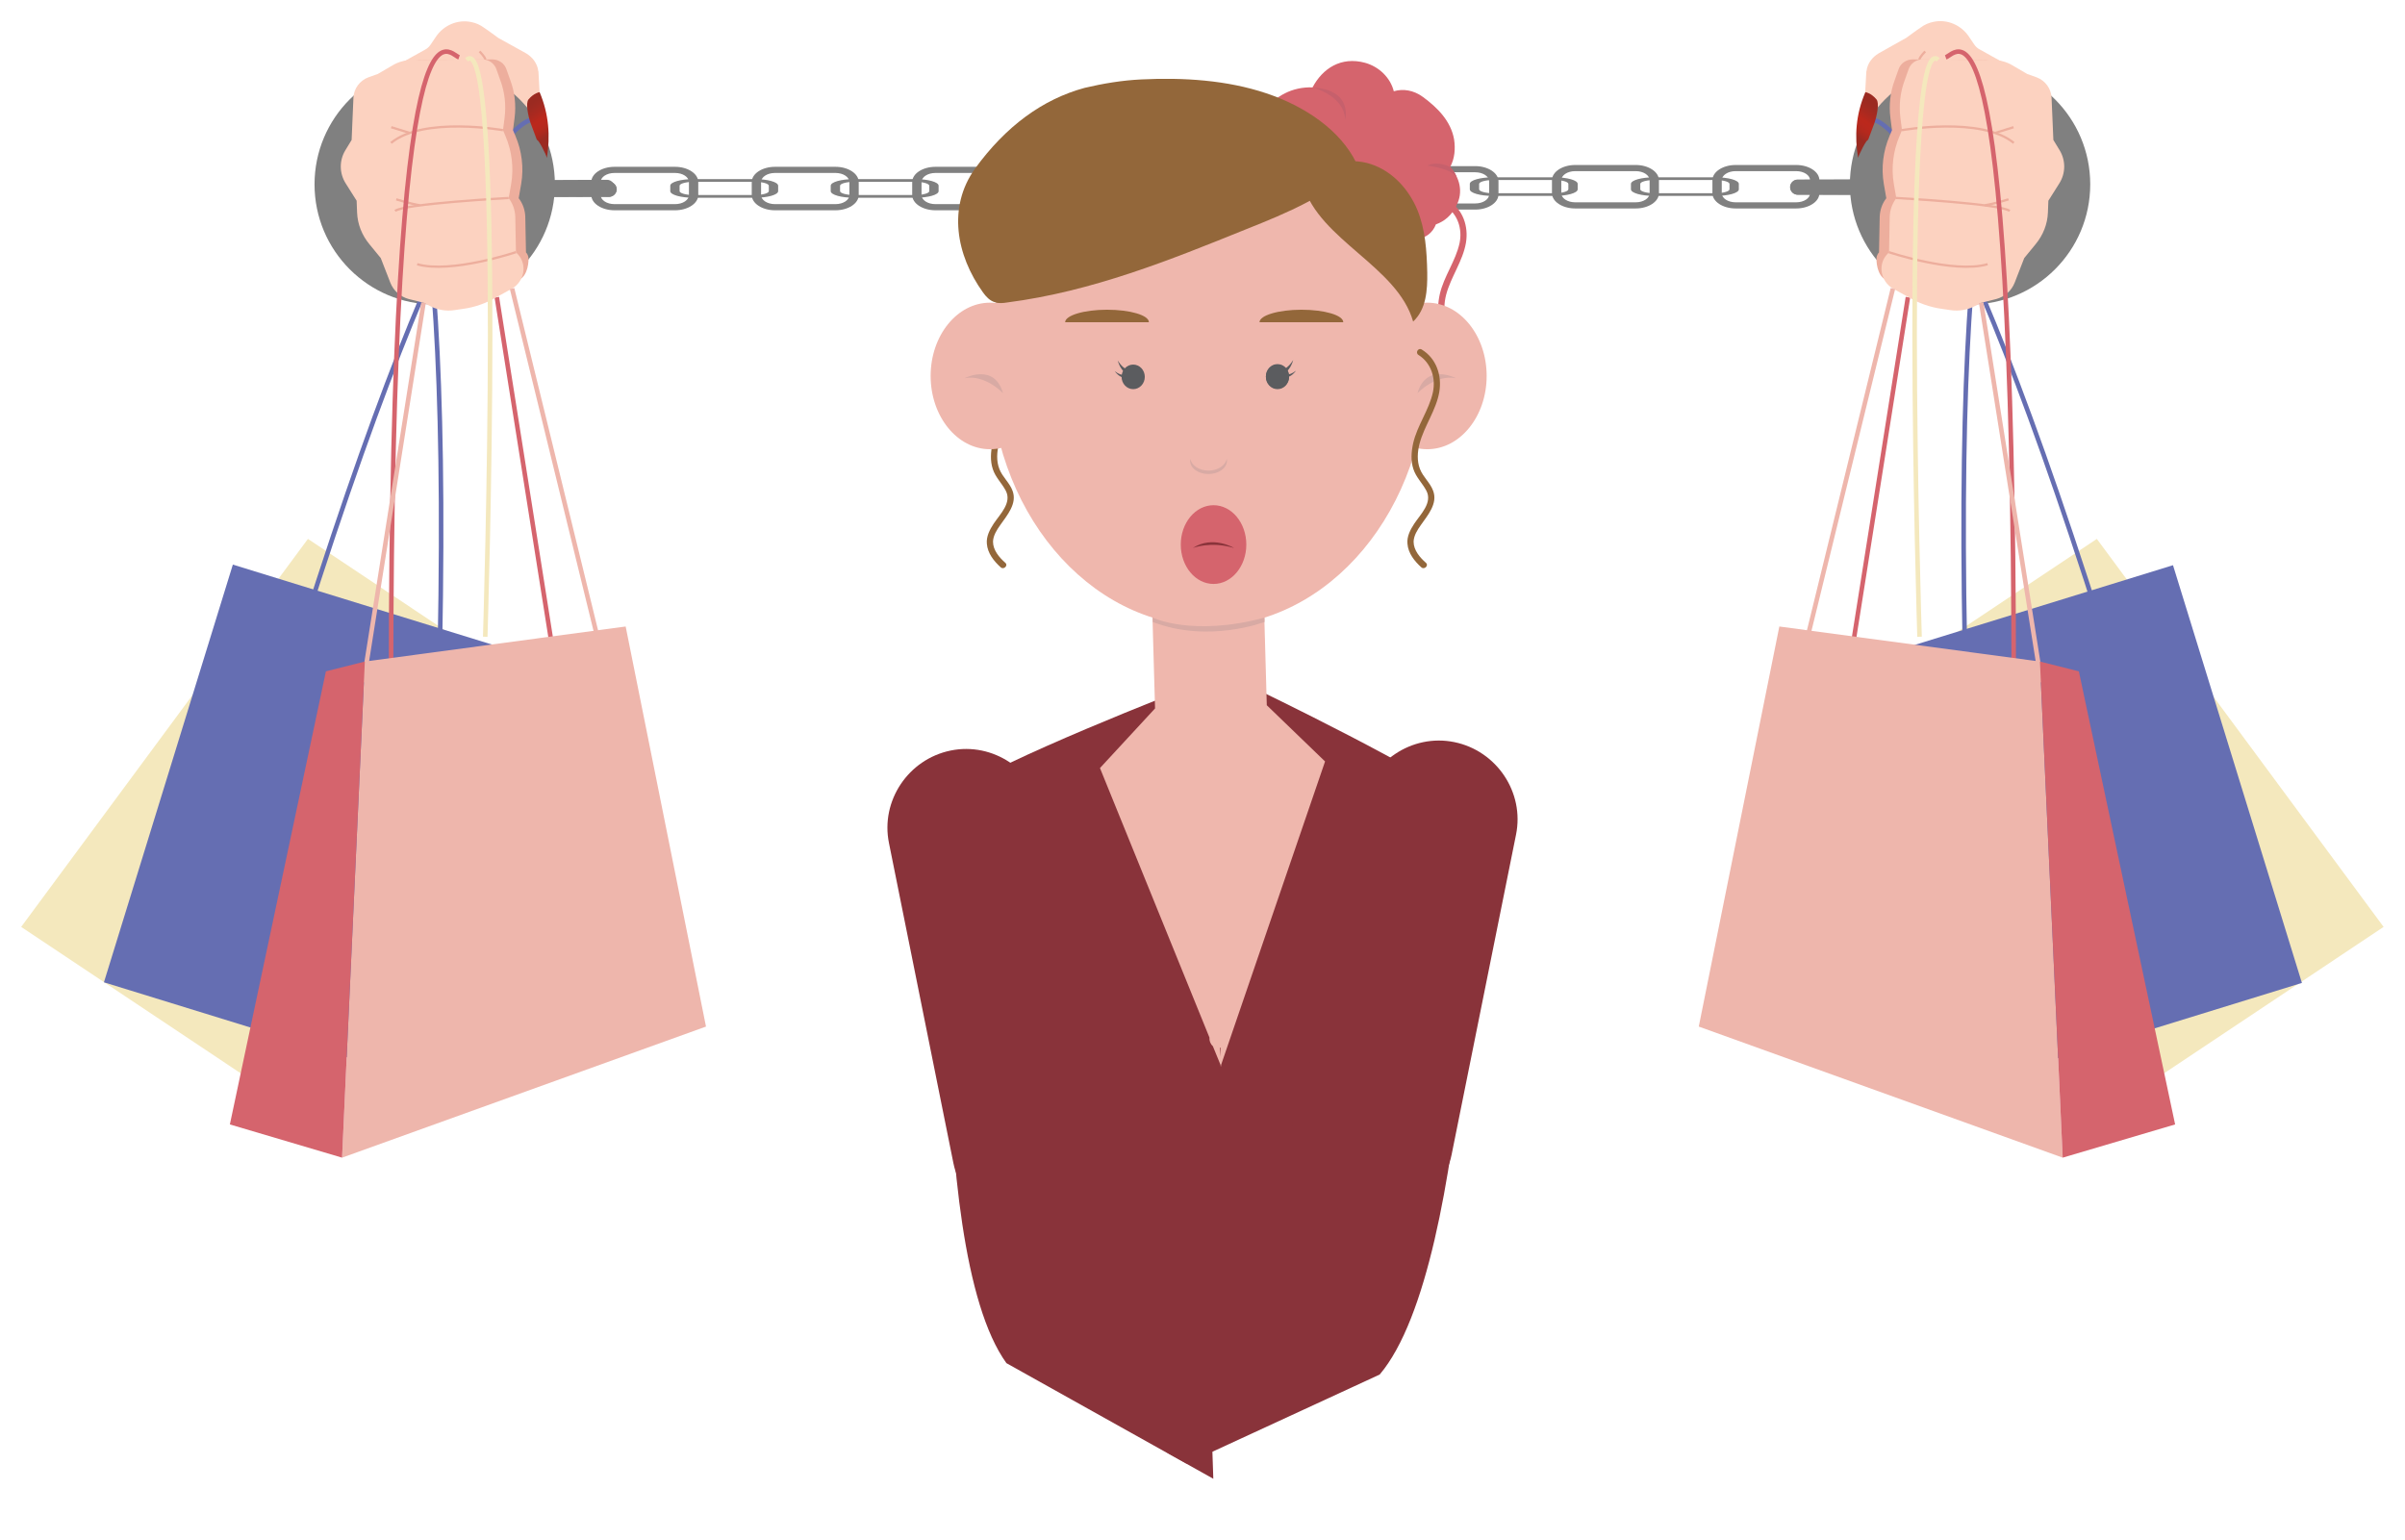 <?xml version="1.0" encoding="utf-8"?>
<!-- Generator: Adobe Illustrator 27.7.0, SVG Export Plug-In . SVG Version: 6.00 Build 0)  -->
<svg version="1.1" id="레이어_1" xmlns="http://www.w3.org/2000/svg" xmlns:xlink="http://www.w3.org/1999/xlink" x="0px"
	 y="0px" viewBox="0 0 1056.7 676.6" style="enable-background:new 0 0 1056.7 676.6;" xml:space="preserve">
<style type="text/css">
	.st0{fill:#808080;}
	.st1{fill:#F4E8BD;}
	.st2{fill:#656EB2;}
	.st3{fill:none;stroke:#D19B90;stroke-miterlimit:10;}
	.st4{fill:#FCD2C0;}
	.st5{fill:none;stroke:#EDAE9D;stroke-miterlimit:10;}
	.st6{fill:none;stroke:#D5646D;stroke-width:2;stroke-miterlimit:10;}
	.st7{fill:none;stroke:#656EB2;stroke-width:2;stroke-miterlimit:10;}
	.st8{fill:#EDAE9D;}
	.st9{fill:url(#SVGID_1_);}
	.st10{fill:none;stroke:#EEB6AC;stroke-width:2;stroke-miterlimit:10;}
	.st11{fill:none;stroke:#F4E8BD;stroke-width:2;stroke-miterlimit:10;}
	.st12{fill:#EEB6AC;}
	.st13{fill:#D5646D;}
	.st14{fill:url(#SVGID_00000013180009832695973500000005047464715110110348_);}
	.st15{fill:#89333A;}
	.st16{clip-path:url(#SVGID_00000147899641493205525360000002359329583685543349_);fill:#89333A;}
	.st17{clip-path:url(#SVGID_00000063591843390552841880000009296672622361938078_);fill:#89333A;}
	.st18{clip-path:url(#SVGID_00000040571228717434455880000010306215529652834747_);fill:#89333A;}
	.st19{clip-path:url(#SVGID_00000119108690640107770700000016294649090317620132_);fill:#89333A;}
	.st20{clip-path:url(#SVGID_00000116233297842671374210000009213386697768599424_);fill:#89333A;}
	.st21{clip-path:url(#SVGID_00000070829269739465406170000010511453520288101505_);fill:#89333A;}
	.st22{clip-path:url(#SVGID_00000061436338966799690640000016671446287932852654_);fill:#89333A;}
	.st23{clip-path:url(#SVGID_00000111894328219642603550000013925156588274828421_);}
	.st24{clip-path:url(#SVGID_00000001624642111649861180000010661099752138622089_);}
	.st25{clip-path:url(#SVGID_00000011745837008458211010000015681024292866418309_);}
	.st26{clip-path:url(#SVGID_00000065069738755447102220000009198829733853991090_);}
	.st27{clip-path:url(#SVGID_00000166673787332097080180000000837146728661159309_);}
	.st28{clip-path:url(#SVGID_00000052783713381255031260000002609651885517062794_);}
	.st29{clip-path:url(#SVGID_00000091700232763266623420000011752133333271275924_);}
	.st30{fill:#EFB7AD;}
	.st31{fill:#93673A;}
	.st32{fill:#5B5C5F;}
	.st33{fill:#D8AAA4;}
	.st34{fill:#C6606C;}
	.st35{fill:none;}
</style>
<g>
	<g>
		<path class="st0" d="M296.6,92.4l-26.6,0c-5.6,0-10.2-3-10.2-6.7l0-5.7c0-3.7,4.6-6.7,10.2-6.7l26.6,0c5.6,0,10.2,3,10.2,6.7v5.7
			C306.8,89.4,302.2,92.4,296.6,92.4z M270,76c-3.4,0-6.1,1.8-6.1,4l0,5.7c0,2.2,2.7,4,6.1,4l26.6,0c3.4,0,6.1-1.8,6.1-4V80
			c0-2.2-2.7-4-6.1-4L270,76z"/>
	</g>
</g>
<g>
	<g>
		<path class="st0" d="M331.6,86.9l-26.8,0c-5.7,0-10.3-1.3-10.3-2.9v-2.4c0-1.6,4.6-2.9,10.3-2.9h26.8c5.7,0,10.3,1.3,10.3,2.9V84
			C341.9,85.6,337.3,86.9,331.6,86.9z M304.8,79.9c-3.4,0-6.2,0.8-6.2,1.7l0,2.4c0,0.9,2.8,1.7,6.2,1.7h26.8c3.4,0,6.2-0.8,6.2-1.7
			l0-2.4c0-0.9-2.8-1.7-6.2-1.7H304.8z"/>
	</g>
</g>
<g>
	<g>
		<path class="st0" d="M367.1,92.4l-26.6,0c-5.6,0-10.2-3-10.2-6.7V80c0-3.7,4.6-6.7,10.2-6.7l26.6,0c5.6,0,10.2,3,10.2,6.7v5.7
			C377.3,89.4,372.7,92.4,367.1,92.4z M340.5,76c-3.4,0-6.1,1.8-6.1,4v5.7c0,2.2,2.7,4,6.1,4l26.6,0c3.4,0,6.1-1.8,6.1-4V80
			c0-2.2-2.7-4-6.1-4L340.5,76z"/>
	</g>
</g>
<g>
	<g>
		<path class="st0" d="M402.1,86.9l-26.8,0c-5.7,0-10.3-1.3-10.3-2.9v-2.4c0-1.6,4.6-2.9,10.3-2.9h26.8c5.7,0,10.3,1.3,10.3,2.9
			l0,2.4C412.4,85.6,407.8,86.9,402.1,86.9z M375.3,79.9c-3.4,0-6.2,0.8-6.2,1.7V84c0,0.9,2.8,1.7,6.2,1.7h26.8
			c3.4,0,6.2-0.8,6.2-1.7v-2.4c0-0.9-2.8-1.7-6.2-1.7H375.3z"/>
	</g>
</g>
<g>
	<g>
		<path class="st0" d="M508,91.9l-26.6,0c-5.6,0-10.2-3-10.2-6.7v-5.7c0-3.7,4.6-6.7,10.2-6.7l26.6,0c5.6,0,10.2,3,10.2,6.7l0,5.7
			C518.3,88.9,513.7,91.9,508,91.9z M481.5,75.5c-3.4,0-6.1,1.8-6.1,4v5.7c0,2.2,2.7,4,6.1,4l26.6,0c3.4,0,6.1-1.8,6.1-4v-5.7
			c0-2.2-2.7-4-6.1-4L481.5,75.5z"/>
	</g>
</g>
<g>
	<g>
		<path class="st0" d="M543.1,86.4l-26.8,0c-5.7,0-10.3-1.3-10.3-2.9v-2.4c0-1.6,4.6-2.9,10.3-2.9h26.8c5.7,0,10.3,1.3,10.3,2.9
			l0,2.4C553.4,85.1,548.8,86.4,543.1,86.4z M516.3,79.4c-3.4,0-6.2,0.8-6.2,1.7v2.4c0,0.9,2.8,1.7,6.2,1.7h26.8
			c3.4,0,6.2-0.8,6.2-1.7v-2.4c0-0.9-2.8-1.7-6.2-1.7L516.3,79.4z"/>
	</g>
</g>
<g>
	<g>
		<path class="st0" d="M578.5,91.9l-26.6,0c-5.6,0-10.2-3-10.2-6.7v-5.7c0-3.7,4.6-6.7,10.2-6.7l26.6,0c5.6,0,10.2,3,10.2,6.7v5.7
			C588.7,88.9,584.2,91.9,578.5,91.9z M552,75.5c-3.4,0-6.1,1.8-6.1,4v5.7c0,2.2,2.7,4,6.1,4l26.6,0c3.4,0,6.1-1.8,6.1-4v-5.7
			c0-2.2-2.7-4-6.1-4L552,75.5z"/>
	</g>
</g>
<g>
	<g>
		<path class="st0" d="M437.6,92.4l-26.6,0c-5.6,0-10.2-3-10.2-6.7V80c0-3.7,4.6-6.7,10.2-6.7l26.6,0c5.6,0,10.2,3,10.2,6.7v5.7
			C447.8,89.4,443.2,92.4,437.6,92.4z M411,76c-3.4,0-6.1,1.8-6.1,4v5.7c0,2.2,2.7,4,6.1,4l26.6,0c3.4,0,6.1-1.8,6.1-4V80
			c0-2.2-2.7-4-6.1-4L411,76z"/>
	</g>
</g>
<g>
	<g>
		<path class="st0" d="M472.2,86.4l-26.8,0c-5.7,0-10.3-1.3-10.3-2.9v-2.4c0-1.6,4.6-2.9,10.3-2.9h26.8c5.7,0,10.3,1.3,10.3,2.9v2.4
			C482.6,85.1,477.9,86.4,472.2,86.4z M445.4,79.4c-3.4,0-6.2,0.8-6.2,1.7l0,2.4c0,0.9,2.8,1.7,6.2,1.7h26.8c3.4,0,6.2-0.8,6.2-1.7
			l0-2.4c0-0.9-2.8-1.7-6.2-1.7L445.4,79.4z"/>
	</g>
</g>
<g>
	<g>
		<path class="st0" d="M612.7,86.6h-26.8c-5.7,0-10.3-1.3-10.3-2.9v-2.4c0-1.6,4.6-2.9,10.3-2.9l26.8,0c5.7,0,10.3,1.3,10.3,2.9v2.4
			C623.1,85.3,618.4,86.6,612.7,86.6z M585.9,79.6c-3.4,0-6.2,0.8-6.2,1.7l0,2.4c0,0.9,2.8,1.7,6.2,1.7l26.8,0
			c3.4,0,6.2-0.8,6.2-1.7l0-2.4c0-0.9-2.8-1.7-6.2-1.7H585.9z"/>
	</g>
</g>
<g>
	<g>
		<path class="st0" d="M718.7,91.6l-26.6,0c-5.6,0-10.2-3-10.2-6.7v-5.7c0-3.7,4.6-6.7,10.2-6.7l26.6,0c5.6,0,10.2,3,10.2,6.7v5.7
			C728.9,88.6,724.3,91.6,718.7,91.6z M692.1,75.2c-3.4,0-6.1,1.8-6.1,4v5.7c0,2.2,2.7,4,6.1,4l26.6,0c3.4,0,6.1-1.8,6.1-4l0-5.7
			c0-2.2-2.7-4-6.1-4L692.1,75.2z"/>
	</g>
</g>
<g>
	<g>
		<path class="st0" d="M753.7,86.1l-26.8,0c-5.7,0-10.3-1.3-10.3-2.9v-2.4c0-1.6,4.6-2.9,10.3-2.9h26.8c5.7,0,10.3,1.3,10.3,2.9v2.4
			C764,84.8,759.4,86.1,753.7,86.1z M726.9,79.1c-3.4,0-6.2,0.8-6.2,1.7v2.4c0,0.9,2.8,1.7,6.2,1.7h26.8c3.4,0,6.2-0.8,6.2-1.7v-2.4
			c0-0.9-2.8-1.7-6.2-1.7H726.9z"/>
	</g>
</g>
<g>
	<g>
		<path class="st0" d="M789.2,91.6l-26.6,0c-5.6,0-10.2-3-10.2-6.7v-5.7c0-3.7,4.6-6.7,10.2-6.7l26.6,0c5.6,0,10.2,3,10.2,6.7v5.7
			C799.4,88.6,794.8,91.6,789.2,91.6z M762.6,75.2c-3.4,0-6.1,1.8-6.1,4v5.7c0,2.2,2.7,4,6.1,4l26.6,0c3.4,0,6.1-1.8,6.1-4v-5.7
			c0-2.2-2.7-4-6.1-4L762.6,75.2z"/>
	</g>
</g>
<g>
	<g>
		<path class="st0" d="M648.2,92.1l-26.6,0c-5.6,0-10.2-3-10.2-6.7v-5.7c0-3.7,4.6-6.7,10.2-6.7l26.6,0c5.6,0,10.2,3,10.2,6.7v5.7
			C658.4,89.1,653.8,92.1,648.2,92.1z M621.6,75.7c-3.4,0-6.1,1.8-6.1,4v5.7c0,2.2,2.7,4,6.1,4l26.6,0c3.4,0,6.1-1.8,6.1-4v-5.7
			c0-2.2-2.7-4-6.1-4L621.6,75.7z"/>
	</g>
</g>
<g>
	<g>
		<path class="st0" d="M682.9,86.1l-26.8,0c-5.7,0-10.3-1.3-10.3-2.9v-2.4c0-1.6,4.6-2.9,10.3-2.9h26.8c5.7,0,10.3,1.3,10.3,2.9v2.4
			C693.2,84.8,688.6,86.1,682.9,86.1z M656.1,79.1c-3.4,0-6.2,0.8-6.2,1.7v2.4c0,0.9,2.8,1.7,6.2,1.7h26.8c3.4,0,6.2-0.8,6.2-1.7
			v-2.4c0-0.9-2.8-1.7-6.2-1.7H656.1z"/>
	</g>
</g>
<g>
	<polygon class="st1" points="1047.3,407.3 923,490.2 814.1,308.3 921.3,236.8 	"/>
	
		<rect x="850.2" y="264" transform="matrix(0.956 -0.295 0.295 0.956 -65.349 286.731)" class="st2" width="135.4" height="192"/>
	<path class="st3" d="M836.4,18.4c0,0-2.4,3.6-2.3,4.9"/>
	<path class="st4" d="M819.5,40.9l0.5-9.1c0-0.2,0-0.4,0.1-0.6c0.4-3.3,2.5-6.1,5.4-7.8l12.1-6.8l4.4-3.2l1.9-1.3
		c1.7-1.3,3.6-2.1,5.6-2.5c6-1.3,12.2,1.4,15.6,6.5l2.3,3.4c0.6,0.9,1.4,1.7,2.4,2.2l13.3,7.4l-35.1,21.2l-12.3,7.5
		c-3,4.1-6.4,4.5-10.5,4.5c-3.2,0-8.3-1.7-8-4.9C817.5,51.2,818.9,46.9,819.5,40.9z"/>
	<path class="st5" d="M845.9,22.6c0,0-2.7,2.7-2.5,3.6"/>
	<line class="st6" x1="838.3" y1="130.6" x2="812.8" y2="291.8"/>
	<g>
		<path class="st0" d="M836.6,85.7c-0.2,0.1-0.5,0.1-0.7,0.1l-46-0.2c-1.8,0-3.3-1.5-3.3-3.3c0-1.8,1.5-3.3,3.3-3.3l46,0.2
			c1.8,0,3.3,1.5,3.3,3.3C839.1,84.1,838,85.4,836.6,85.7z"/>
	</g>
	<g>
		<g>
			<path class="st0" d="M864.8,92.4l-27.5,0c-5.8,0-10.6-3-10.6-6.7v-5.7c0-3.7,4.7-6.7,10.6-6.7l27.5,0c5.8,0,10.6,3,10.6,6.7v5.7
				C875.4,89.4,870.7,92.4,864.8,92.4z M837.3,76c-3.5,0-6.4,1.8-6.4,4v5.7c0,2.2,2.8,4,6.4,4l27.5,0c3.5,0,6.4-1.8,6.4-4v-5.7
				c0-2.2-2.8-4-6.4-4L837.3,76z"/>
		</g>
	</g>
	<circle class="st0" cx="865.6" cy="81" r="52.8"/>
	<path class="st7" d="M821.5,52.6c0,0,27.5-11.3,102.1,224.1"/>
	<path class="st7" d="M888.1,38.8c0,0-29.6-1.9-24.8,245"/>
	<g>
		<path class="st0" d="M789.1,85.4c0.2,0.1,0.5,0.1,0.7,0.1l46-0.2c1.8,0,3.3-1.5,3.3-3.3c0-1.8-1.5-3.3-3.3-3.3l-46,0.2
			c-1.8,0-3.3,1.5-3.3,3.3C786.5,83.8,787.6,85.1,789.1,85.4z"/>
	</g>
	<g>
		<path class="st8" d="M829.6,123.2c-3.9-0.6-5.3-6.3-5.1-9.9c0.1-0.9,0.5-1.8,1.1-2.4l0,0c0,0,0.3-15.7,0.3-15.7
			c0.1-2.9,1.1-5.8,2.9-8.1v0l-1.1-6.3c-1.2-7.1-0.3-14.4,2.5-21l1.1-2.6l-0.7-5.4c-0.7-5.6-0.1-11.3,1.9-16.6l1.7-4.8
			c0.9-2.6,3.4-4.3,6.2-4.3l31,0.3c3,0,5.9,0.8,8.4,2.3l6.5,3.8l4.2,1.5c3.7,1.4,6.3,4.9,6.5,8.8l0.8,18.7l2.8,4.6
			c2.7,4.5,2.6,10.1-0.2,14.5l-4.8,7.6l-0.2,5.2c-0.2,5.1-2.1,9.9-5.4,13.9l-5,6.1l-4.2,10.8c-1.4,3.6-4.4,6.2-8.1,7.2l-6.4,1.6
			l-3.4,1.7c-3.1,1.5-6-3.6-9.5-4.1l-1.6,0c12.9-39.6-12,0.3-15.4-3.5L829.6,123.2z"/>
		<path class="st4" d="M831.7,126.8c-5.3-3.1-6.8-10.4-2.6-15c0.2-0.2,0.3-0.4,0.5-0.5l0.4-0.4l0.3-15.7c0.1-2.9,1.1-5.8,2.9-8.1v0
			l-1.1-6.3c-1.2-7.1-0.3-14.4,2.5-21l1.1-2.6l-0.7-5.4c-0.7-5.6-0.1-11.3,1.9-16.6l1.7-4.8c0.9-2.6,3.4-4.3,6.2-4.3l31,0.3
			c3,0,5.9,0.8,8.4,2.3l6.5,3.8l4.2,1.5c3.7,1.4,6.3,4.9,6.5,8.8l0.8,18.7l2.8,4.6c2.7,4.5,2.6,10.1-0.2,14.5l-4.8,7.6l-0.2,5.2
			c-0.2,5.1-2.1,9.9-5.4,13.9l-5,6.1l-4.2,10.8c-1.4,3.6-4.4,6.2-8.1,7.2l-6.4,1.6l-3.4,1.7c-3.1,1.5-6.7,2.1-10.1,1.6l-4.1-0.6
			c-5.1-0.7-10.1-2.5-14.5-5.1L831.7,126.8z"/>
		<path class="st5" d="M835.6,57.2c0,0,34.9-6.2,49.2,5.6"/>
		<line class="st5" x1="884.7" y1="55.9" x2="876.7" y2="58.4"/>
		<path class="st5" d="M833.1,87c0,0,46.2,2.5,49.9,5.7"/>
		<path class="st5" d="M882.5,87.6c0,0-6,1.9-10.4,2.6"/>
		<path class="st5" d="M829.9,110.8c0,0,28.6,9.6,43.4,5.3"/>
	</g>
	
		<linearGradient id="SVGID_1_" gradientUnits="userSpaceOnUse" x1="-1527.482" y1="63.194" x2="-1522.42" y2="76.972" gradientTransform="matrix(-0.699 -4.836105e-02 -7.979858e-02 1.154 -240.865 -101.728)">
		<stop  offset="0" style="stop-color:#9B2A21"/>
		<stop  offset="0.128" style="stop-color:#A02A21"/>
		<stop  offset="0.329" style="stop-color:#AC291F"/>
		<stop  offset="0.517" style="stop-color:#BB281C"/>
		<stop  offset="0.657" style="stop-color:#B9281D"/>
		<stop  offset="0.776" style="stop-color:#B3291D"/>
		<stop  offset="0.887" style="stop-color:#AA291F"/>
		<stop  offset="0.993" style="stop-color:#9D2A21"/>
		<stop  offset="1" style="stop-color:#9B2A21"/>
	</linearGradient>
	<path class="st9" d="M819.6,40.5c0,0,2.5,0.3,4.9,3.2c1.3,1.6,0.2,7.1-0.9,10.3c-1.7,4.6-2.8,7.5-2.8,7.5c-0.7-0.3-4,6.3-4.4,7.9
		C814.8,59.8,815.4,50.2,819.6,40.5z"/>
	<line class="st10" x1="792.4" y1="287.4" x2="831.7" y2="126.8"/>
	<path class="st6" d="M854.9,25.2c5.3-1.9,29.7-41.3,29.9,274.6"/>
	<line class="st10" x1="896.9" y1="299.8" x2="870.5" y2="133"/>
	<path class="st11" d="M843.4,279.8c0,0-8.5-269.1,8.2-253.5"/>
	<polygon class="st12" points="906.3,508.7 746.4,451.1 781.8,275.3 896.3,290.7 	"/>
	<polygon class="st13" points="955.7,494.1 906.3,508.7 896.3,290.7 913.4,295 	"/>
</g>
<g>
	<g>
		<path class="st0" d="M220.9,86.6c0.2,0.1,0.5,0.1,0.7,0.1l46-0.2c1.8,0,3.3-1.5,3.3-3.3c0-1.8-1.5-3.3-3.3-3.3l-46,0.2
			c-1.8,0-3.3,1.5-3.3,3.3C218.4,85,219.5,86.3,220.9,86.6z"/>
	</g>
	<g>
		<path class="st0" d="M268.4,86.4c-0.2,0.1-0.5,0.1-0.7,0.1l-46-0.2c-1.8,0-3.3-1.5-3.3-3.3c0-1.8,1.5-3.3,3.3-3.3l46,0.2
			c1.8,0,3.3,1.5,3.3,3.3C271,84.7,269.9,86,268.4,86.4z"/>
	</g>
	<polygon class="st1" points="9.3,407.3 133.6,490.2 242.5,308.3 135.3,236.8 	"/>
	
		<rect x="71" y="264" transform="matrix(-0.956 -0.295 0.295 -0.956 165.108 744.921)" class="st2" width="135.4" height="192"/>
	<path class="st3" d="M220.2,18.4c0,0,2.4,3.6,2.3,4.9"/>
	<path class="st4" d="M237.1,40.9l-0.5-9.1c0-0.2,0-0.4-0.1-0.6c-0.4-3.3-2.5-6.1-5.4-7.8L219,16.7l-4.4-3.2l-1.9-1.3
		c-1.7-1.3-3.6-2.1-5.6-2.5c-6-1.3-12.2,1.4-15.6,6.5l-2.3,3.4c-0.6,0.9-1.4,1.7-2.4,2.2l-13.3,7.4l35.1,21.2l12.3,7.5
		c3,4.1,6.4,4.5,10.5,4.5c3.2,0,8.3-1.7,8-4.9C239.1,51.2,237.7,46.9,237.1,40.9z"/>
	<path class="st5" d="M210.7,22.6c0,0,2.7,2.7,2.5,3.6"/>
	<line class="st6" x1="218.3" y1="130.6" x2="243.8" y2="291.8"/>
	<g>
		<path class="st0" d="M220,85.7c0.2,0.1,0.5,0.1,0.7,0.1l46-0.2c1.8,0,3.3-1.5,3.3-3.3c0-1.8-1.5-3.3-3.3-3.3l-46,0.2
			c-1.8,0-3.3,1.5-3.3,3.3C217.5,84.1,218.6,85.4,220,85.7z"/>
	</g>
	<g>
		<g>
			<path class="st0" d="M181.2,85.7l0-5.7c0-3.7,4.7-6.7,10.6-6.7l27.5,0c5.8,0,10.6,3,10.6,6.7v5.7c0,3.7-4.7,6.7-10.6,6.7l-27.5,0
				C185.9,92.4,181.2,89.4,181.2,85.7z M191.8,76c-3.5,0-6.4,1.8-6.4,4v5.7c0,2.2,2.8,4,6.4,4l27.5,0c3.5,0,6.4-1.8,6.4-4l0-5.7
				c0-2.2-2.8-4-6.4-4L191.8,76z"/>
		</g>
	</g>
	<circle class="st0" cx="191" cy="81" r="52.8"/>
	<path class="st7" d="M235.1,52.6c0,0-27.5-11.3-102.1,224.1"/>
	<path class="st7" d="M168.5,38.8c0,0,29.6-1.9,24.8,245"/>
	<g>
		<path class="st0" d="M263.3,85.9c-0.2,0.1-0.5,0.1-0.7,0.1l-46-0.2c-1.8,0-3.3-1.5-3.3-3.3c0-1.8,1.5-3.3,3.3-3.3l46,0.2
			c1.8,0,3.3,1.5,3.3,3.3C265.8,84.2,264.7,85.5,263.3,85.9z"/>
	</g>
	<g>
		<path class="st8" d="M227.1,123.2c3.9-0.6,5.3-6.3,5.1-9.9c-0.1-0.9-0.5-1.8-1.1-2.4l0,0c0,0-0.3-15.7-0.3-15.7
			c-0.1-2.9-1.1-5.8-2.9-8.1v0l1.1-6.3c1.2-7.1,0.3-14.4-2.5-21l-1.1-2.6l0.7-5.4c0.7-5.6,0.1-11.3-1.9-16.6l-1.7-4.8
			c-0.9-2.6-3.4-4.3-6.2-4.3l-31,0.3c-3,0-5.9,0.8-8.4,2.3l-6.5,3.8l-4.2,1.5c-3.7,1.4-6.3,4.9-6.5,8.8l-0.8,18.7l-2.8,4.6
			c-2.7,4.5-2.6,10.1,0.2,14.5l4.8,7.6l0.2,5.2c0.2,5.1,2.1,9.9,5.4,13.9l5,6.1l4.2,10.8c1.4,3.6,4.4,6.2,8.1,7.2l6.4,1.6l3.4,1.7
			c3.1,1.5,6-3.6,9.5-4.1l1.6,0c-12.9-39.6,12,0.3,15.4-3.5L227.1,123.2z"/>
		<path class="st4" d="M225,126.8c5.3-3.1,6.8-10.4,2.6-15c-0.2-0.2-0.3-0.4-0.5-0.5l-0.4-0.4l-0.3-15.7c-0.1-2.9-1.1-5.8-2.9-8.1v0
			l1.1-6.3c1.2-7.1,0.3-14.4-2.5-21l-1.1-2.6l0.7-5.4c0.7-5.6,0.1-11.3-1.9-16.6l-1.7-4.8c-0.9-2.6-3.4-4.3-6.2-4.3l-31,0.3
			c-3,0-5.9,0.8-8.4,2.3l-6.5,3.8l-4.2,1.5c-3.7,1.4-6.3,4.9-6.5,8.8l-0.8,18.7l-2.8,4.6c-2.7,4.5-2.6,10.1,0.2,14.5l4.8,7.6
			l0.2,5.2c0.2,5.1,2.1,9.9,5.4,13.9l5,6.1l4.2,10.8c1.4,3.6,4.4,6.2,8.1,7.2l6.4,1.6l3.4,1.7c3.1,1.5,6.7,2.1,10.1,1.6l4.1-0.6
			c5.1-0.7,10.1-2.5,14.5-5.1L225,126.8z"/>
		<path class="st5" d="M221,57.2c0,0-34.9-6.2-49.2,5.6"/>
		<line class="st5" x1="171.9" y1="55.9" x2="180" y2="58.4"/>
		<path class="st5" d="M223.5,87c0,0-46.2,2.5-49.9,5.7"/>
		<path class="st5" d="M174.1,87.6c0,0,6,1.9,10.4,2.6"/>
		<path class="st5" d="M226.7,110.8c0,0-28.6,9.6-43.4,5.3"/>
	</g>
	
		<linearGradient id="SVGID_00000168108000665723543910000010439985278110810777_" gradientUnits="userSpaceOnUse" x1="3957.068" y1="293.104" x2="3962.13" y2="306.881" gradientTransform="matrix(0.699 -4.836105e-02 7.979858e-02 1.154 -2555.433 -101.728)">
		<stop  offset="0" style="stop-color:#9B2A21"/>
		<stop  offset="0.128" style="stop-color:#A02A21"/>
		<stop  offset="0.329" style="stop-color:#AC291F"/>
		<stop  offset="0.517" style="stop-color:#BB281C"/>
		<stop  offset="0.657" style="stop-color:#B9281D"/>
		<stop  offset="0.776" style="stop-color:#B3291D"/>
		<stop  offset="0.887" style="stop-color:#AA291F"/>
		<stop  offset="0.993" style="stop-color:#9D2A21"/>
		<stop  offset="1" style="stop-color:#9B2A21"/>
	</linearGradient>
	<path style="fill:url(#SVGID_00000168108000665723543910000010439985278110810777_);" d="M237.1,40.5c0,0-2.5,0.3-4.9,3.2
		c-1.3,1.6-0.2,7.1,0.9,10.3c1.7,4.6,2.8,7.5,2.8,7.5c0.7-0.3,4,6.3,4.4,7.9C241.8,59.8,241.2,50.2,237.1,40.5z"/>
	<line class="st10" x1="264.3" y1="287.4" x2="225" y2="126.8"/>
	<path class="st6" d="M201.7,25.2c-5.3-1.9-29.7-41.3-29.9,274.6"/>
	<line class="st10" x1="159.7" y1="299.8" x2="186.1" y2="133"/>
	<path class="st11" d="M213.2,279.8c0,0,8.5-269.1-8.2-253.5"/>
	<polygon class="st12" points="150.3,508.7 310.2,451.1 274.9,275.3 160.3,290.7 	"/>
	<polygon class="st13" points="101,494.1 150.3,508.7 160.3,290.7 143.2,295 	"/>
</g>
<g>
	<path class="st15" d="M648.8,356.3c-18-15.7-98.3-54.2-98.3-54.2l-37.9,336.1l0,0l8.7,4.9l9.5-4.3l0,0l0,0l75.4-34.8
		C647.6,555.2,648.8,356.3,648.8,356.3z"/>
	<path class="st15" d="M553.7,599.4L553.7,599.4c-18.6,3.8-36.9-8.5-40.7-27.1l-28.3-140.6c-3.8-18.6,8.5-36.9,27.1-40.7l0,0
		c18.6-3.8,36.9,8.5,40.7,27.1l28.3,140.6C584.5,577.4,572.3,595.6,553.7,599.4z"/>
	<g>
		<g>
			<path id="XMLID_00000121257085906049389030000017925415070035190400_" class="st15" d="M521.4,302.4c0,0-83.1,32.1-102.2,46.3
				c0,0-14.4,198.4,23,250.3l90.9,50.8L521.4,302.4z"/>
		</g>
		<g>
			<defs>
				<path id="SVGID_00000133515817812266127070000005394096655512690315_" d="M521.4,302.4c0,0-83.1,32.1-102.2,46.3
					c0,0-14.4,198.4,23,250.3l90.9,50.8L521.4,302.4z"/>
			</defs>
			<clipPath id="SVGID_00000102524732712169343340000009999515338340157630_">
				<use xlink:href="#SVGID_00000133515817812266127070000005394096655512690315_"  style="overflow:visible;"/>
			</clipPath>
			<path style="clip-path:url(#SVGID_00000102524732712169343340000009999515338340157630_);fill:#89333A;" d="M92.7,148
				c-9.9,66.9-11.8,134.9-5.9,202.2"/>
		</g>
		<g>
			<defs>
				<path id="SVGID_00000090992358692948735530000018013038367536870055_" d="M521.4,302.4c0,0-83.1,32.1-102.2,46.3
					c0,0-14.4,198.4,23,250.3l90.9,50.8L521.4,302.4z"/>
			</defs>
			<clipPath id="SVGID_00000166633940914840118730000006376794463715890072_">
				<use xlink:href="#SVGID_00000090992358692948735530000018013038367536870055_"  style="overflow:visible;"/>
			</clipPath>
			<path style="clip-path:url(#SVGID_00000166633940914840118730000006376794463715890072_);fill:#89333A;" d="M49,269.7
				c-8.4,81.5-20.1,162.5-35,243.1"/>
		</g>
		<g>
			<defs>
				<path id="SVGID_00000047022951731427076260000013791342943609305016_" d="M521.4,302.4c0,0-83.1,32.1-102.2,46.3
					c0,0-14.4,198.4,23,250.3l90.9,50.8L521.4,302.4z"/>
			</defs>
			<clipPath id="SVGID_00000088093784281695211090000011500955480074839475_">
				<use xlink:href="#SVGID_00000047022951731427076260000013791342943609305016_"  style="overflow:visible;"/>
			</clipPath>
			<path style="clip-path:url(#SVGID_00000088093784281695211090000011500955480074839475_);fill:#89333A;" d="M21,168.9
				c2.5,35.8,5,71.5,7.5,107.3"/>
		</g>
		<g>
			<defs>
				<path id="SVGID_00000037655470755502335590000013196250094696162193_" d="M521.4,302.4c0,0-83.1,32.1-102.2,46.3
					c0,0-14.4,198.4,23,250.3l90.9,50.8L521.4,302.4z"/>
			</defs>
			<clipPath id="SVGID_00000036951967835362862740000007996237147480404634_">
				<use xlink:href="#SVGID_00000037655470755502335590000013196250094696162193_"  style="overflow:visible;"/>
			</clipPath>
			<path style="clip-path:url(#SVGID_00000036951967835362862740000007996237147480404634_);fill:#89333A;" d="M53,177.4
				c18.4,24.2,32,51.9,43.7,80c12.1,29,22.5,60.4,17.2,91.3"/>
		</g>
		<g>
			<defs>
				<path id="SVGID_00000010276960464016804710000007594424100481623943_" d="M521.4,302.4c0,0-83.1,32.1-102.2,46.3
					c0,0-14.4,198.4,23,250.3l90.9,50.8L521.4,302.4z"/>
			</defs>
			<clipPath id="SVGID_00000088104160739218061950000003041755404271156901_">
				<use xlink:href="#SVGID_00000010276960464016804710000007594424100481623943_"  style="overflow:visible;"/>
			</clipPath>
			<path style="clip-path:url(#SVGID_00000088104160739218061950000003041755404271156901_);fill:#89333A;" d="M225.7,227.2
				c-1.3,48.5-2.7,96.9-4,145.3"/>
		</g>
		<g>
			<defs>
				<path id="SVGID_00000180353882660719220660000015430188574556112801_" d="M521.4,302.4c0,0-83.1,32.1-102.2,46.3
					c0,0-14.4,198.4,23,250.3l90.9,50.8L521.4,302.4z"/>
			</defs>
			<clipPath id="SVGID_00000022520224972249508100000014806542553355869852_">
				<use xlink:href="#SVGID_00000180353882660719220660000015430188574556112801_"  style="overflow:visible;"/>
			</clipPath>
			<path style="clip-path:url(#SVGID_00000022520224972249508100000014806542553355869852_);fill:#89333A;" d="M221.1,291.2
				c-13.9,55.9-20.7,113.6-20.2,171.3"/>
		</g>
		<g>
			<defs>
				<path id="SVGID_00000057125912593811196340000014239289132965739144_" d="M521.4,302.4c0,0-83.1,32.1-102.2,46.3
					c0,0-14.4,198.4,23,250.3l90.9,50.8L521.4,302.4z"/>
			</defs>
			<clipPath id="SVGID_00000146486180931283899240000012250548535266678442_">
				<use xlink:href="#SVGID_00000057125912593811196340000014239289132965739144_"  style="overflow:visible;"/>
			</clipPath>
			<path style="clip-path:url(#SVGID_00000146486180931283899240000012250548535266678442_);fill:#89333A;" d="M221.2,214.9
				c-2.5,57.4-6.3,114.7-11.1,171.9"/>
		</g>
		<g>
			<defs>
				<path id="SVGID_00000040550540417272241490000000760644306699360646_" d="M521.4,302.4c0,0-83.1,32.1-102.2,46.3
					c0,0-14.4,198.4,23,250.3l90.9,50.8L521.4,302.4z"/>
			</defs>
			<clipPath id="SVGID_00000065793594423722944590000012226493811559210660_">
				<use xlink:href="#SVGID_00000040550540417272241490000000760644306699360646_"  style="overflow:visible;"/>
			</clipPath>
			<g style="clip-path:url(#SVGID_00000065793594423722944590000012226493811559210660_);">
				<path class="st15" d="M94.9,157.4c-1.1,44.7,1.4,89.5,7.6,133.8"/>
			</g>
		</g>
		<g>
			<defs>
				<path id="SVGID_00000067208457403411058170000010328719880914107566_" d="M521.4,302.4c0,0-83.1,32.1-102.2,46.3
					c0,0-14.4,198.4,23,250.3l90.9,50.8L521.4,302.4z"/>
			</defs>
			<clipPath id="SVGID_00000124134009589407170900000011422615353878814123_">
				<use xlink:href="#SVGID_00000067208457403411058170000010328719880914107566_"  style="overflow:visible;"/>
			</clipPath>
			<g style="clip-path:url(#SVGID_00000124134009589407170900000011422615353878814123_);">
				<path class="st15" d="M131.7,261c-6.1,51.6-0.8,104.6,15.5,153.9"/>
			</g>
		</g>
		<g>
			<defs>
				<path id="SVGID_00000118390989599467537130000014081009627263543963_" d="M521.4,302.4c0,0-83.1,32.1-102.2,46.3
					c0,0-14.4,198.4,23,250.3l90.9,50.8L521.4,302.4z"/>
			</defs>
			<clipPath id="SVGID_00000109750027087460475770000003692247574366265473_">
				<use xlink:href="#SVGID_00000118390989599467537130000014081009627263543963_"  style="overflow:visible;"/>
			</clipPath>
			<g style="clip-path:url(#SVGID_00000109750027087460475770000003692247574366265473_);">
				<path class="st15" d="M247.4,294.8c-13.2,72.3-13.6,146.9-1.5,219.5"/>
			</g>
		</g>
		<g>
			<defs>
				<path id="SVGID_00000112591253089238966030000000049757098885288869_" d="M521.4,302.4c0,0-83.1,32.1-102.2,46.3
					c0,0-14.4,198.4,23,250.3l90.9,50.8L521.4,302.4z"/>
			</defs>
			<clipPath id="SVGID_00000132046101078768448130000000786683243760489633_">
				<use xlink:href="#SVGID_00000112591253089238966030000000049757098885288869_"  style="overflow:visible;"/>
			</clipPath>
			<g style="clip-path:url(#SVGID_00000132046101078768448130000000786683243760489633_);">
				<path class="st15" d="M285.1,371.2c-6.4,55.9-8.6,112.2-6.8,168.4"/>
			</g>
		</g>
		<g>
			<defs>
				<path id="SVGID_00000142173450075456422960000005796352267696724897_" d="M521.4,302.4c0,0-83.1,32.1-102.2,46.3
					c0,0-14.4,198.4,23,250.3l90.9,50.8L521.4,302.4z"/>
			</defs>
			<clipPath id="SVGID_00000128467303719677981810000001474068116154405261_">
				<use xlink:href="#SVGID_00000142173450075456422960000005796352267696724897_"  style="overflow:visible;"/>
			</clipPath>
			<g style="clip-path:url(#SVGID_00000128467303719677981810000001474068116154405261_);">
				<path class="st15" d="M506.1,752.5"/>
			</g>
		</g>
		<g>
			<defs>
				<path id="SVGID_00000163050551557703588220000013181697487581953677_" d="M521.4,302.4c0,0-83.1,32.1-102.2,46.3
					c0,0-14.4,198.4,23,250.3l90.9,50.8L521.4,302.4z"/>
			</defs>
			<clipPath id="SVGID_00000032606508266881291830000010556039633444514701_">
				<use xlink:href="#SVGID_00000163050551557703588220000013181697487581953677_"  style="overflow:visible;"/>
			</clipPath>
			<g style="clip-path:url(#SVGID_00000032606508266881291830000010556039633444514701_);">
				<path class="st15" d="M507,567.2"/>
			</g>
		</g>
		<g>
			<defs>
				<path id="SVGID_00000146466172179512541170000005904284525308613807_" d="M521.4,302.4c0,0-83.1,32.1-102.2,46.3
					c0,0-14.4,198.4,23,250.3l90.9,50.8L521.4,302.4z"/>
			</defs>
			<clipPath id="SVGID_00000063610629596943479460000011041229698117910698_">
				<use xlink:href="#SVGID_00000146466172179512541170000005904284525308613807_"  style="overflow:visible;"/>
			</clipPath>
			<g style="clip-path:url(#SVGID_00000063610629596943479460000011041229698117910698_);">
				<path class="st15" d="M498.7,296.3"/>
			</g>
		</g>
	</g>
	<path class="st30" d="M582.2,334.6l-25.6-24.7l-1.6-56.7c-0.3-10.9-9.5-19.5-20.3-19.3l-9.5,0.3c-10.9,0.3-19.5,9.5-19.3,20.3
		l1.6,56.8l-24.2,26.2l48.1,118.4c-0.1,1.4,0.4,2.8,1.5,3.8l3.4,8.3v0.6l0.1-0.3l0.2,0.5l-0.1-0.8L582.2,334.6z M536.3,464.3
		l-0.3-3.9c0.1,0,0.2,0,0.3,0V464.3z"/>
	<path class="st13" d="M637.2,73.3c2-3.7,2.3-8,1.7-12c-1.4-8.1-7.3-14-13.7-18.7c-4.1-3-8.7-3.7-12.8-2.5
		c-1.5-6-6.5-10.8-12.6-12.5c-10.6-2.9-18.7,2.5-23.1,10.8c-8.9-0.3-16.3,3.7-21.7,10.7c-2.3,3.1-1.5,7.3,0.4,10.5
		c-2,3-3.4,6.2-3.9,9.3c-1.4,9,4.5,16.8,13.1,19.2c4.4,1.2,8.5,0.5,12.3-0.7c-1.3,2-2.9,3.9-3.5,5.9c-2.4,8.8,3.9,17.3,13,17.9
		c6.1,0.4,13.1-2.4,18.2-5.6c0.7-0.5,1.3-0.8,2.1-1.4c5,0.7,10,0.9,14.9,0.9c4.6-0.1,7.9-2.8,9.3-6.5c3.7-1.3,6.8-3.9,8.9-8
		C643.2,84.2,641.2,78,637.2,73.3z"/>
	<g>
		<g>
			<path class="st13" d="M635,90.5c5.5,3.5,7.6,10.1,6.3,16.3c-1.7,7.9-6.9,14.6-8.7,22.5c-0.8,3.7-1.1,7.7,0.1,11.3
				c1.2,3.7,3.9,6.1,5.7,9.5c2.8,5.3-2.5,10.3-5.3,14.5c-1.7,2.6-3.3,5.6-3,8.8c0.3,4.2,3.1,7.7,6.1,10.4c1.3,1.2,3.4-0.8,2-2
				c-2.6-2.3-5.4-5.5-5.4-9.3c0.1-2.7,1.7-5.2,3.2-7.3c3-4.3,7.5-9.4,5.4-15c-1.3-3.6-4.4-6-5.8-9.6c-1.4-3.6-1.1-7.5-0.2-11.1
				c2.1-7.9,7.3-14.7,8.7-22.8c1.2-7.2-1.3-14.7-7.7-18.6C634.8,87.1,633.4,89.6,635,90.5L635,90.5z"/>
		</g>
	</g>
	<g>
		<g>
			<path class="st31" d="M438.5,156c5.5,3.5,7.6,10.1,6.3,16.3c-1.7,7.9-6.9,14.6-8.7,22.5c-0.8,3.7-1.1,7.7,0.1,11.3
				c1.2,3.7,3.9,6.1,5.7,9.5c2.8,5.3-2.5,10.3-5.3,14.5c-1.7,2.6-3.3,5.6-3,8.8c0.3,4.2,3.1,7.7,6.1,10.4c1.3,1.2,3.4-0.8,2-2
				c-2.6-2.3-5.4-5.5-5.4-9.3c0.1-2.7,1.7-5.2,3.2-7.3c3-4.3,7.5-9.4,5.4-15c-1.3-3.6-4.4-6-5.8-9.6s-1.1-7.5-0.2-11.1
				c2.1-7.9,7.3-14.7,8.7-22.8c1.2-7.2-1.3-14.7-7.7-18.6C438.4,152.6,437,155.1,438.5,156L438.5,156z"/>
		</g>
	</g>
	<ellipse class="st30" cx="531" cy="160.2" rx="96.1" ry="115"/>
	<path class="st31" d="M553.4,141.6c0-3,8.3-5.5,18.4-5.5s18.4,2.4,18.4,5.5H553.4z"/>
	<path class="st31" d="M468,141.6c0-3,8.3-5.5,18.4-5.5c10.1,0,18.4,2.4,18.4,5.5H468z"/>
	<ellipse class="st32" cx="497.9" cy="165.6" rx="5.1" ry="5.4"/>
	<ellipse class="st32" cx="561.3" cy="165.6" rx="5.1" ry="5.4"/>
	<g>
		<path class="st31" d="M476.6,38.6c8.1-1.9,16.4-3.3,24.9-3.7c18.5-0.9,37.6,0.3,54.9,6.1c17.3,5.8,32.6,16.4,39.5,30.5l0.5,1.3
			c-12.2,13-30.7,20.7-48.8,27.9c-33.6,13.6-67.8,27.4-105,32.2c-1.9,0.3-3.9,0.5-5.5-0.1c-2.3-0.7-3.9-2.5-5.2-4.3
			c-11.8-16.4-15.6-37.5-3.5-54.4C441.9,55.5,458.1,43.6,476.6,38.6z"/>
	</g>
	<g>
		<ellipse class="st30" cx="435" cy="165.2" rx="26.1" ry="32.2"/>
		<ellipse class="st30" cx="627.1" cy="165.2" rx="26.1" ry="32.2"/>
	</g>
	<g>
		<path class="st31" d="M572.6,81.4c7.2,24.2,41.4,35.6,48.3,59.9c5.8-5.4,6.3-13.9,6.2-21.5c-0.2-9.4-0.8-19-4.4-27.7
			c-3.7-8.8-10.7-16.8-20.4-20c-9.7-3.2-22-0.3-27.2,7.9L572.6,81.4z"/>
	</g>
	<path class="st33" d="M622.8,172.8c0,0,7.8-8.4,16.9-6.6C639.8,166.2,626.6,159.3,622.8,172.8z"/>
	<path class="st33" d="M440.7,172.8c0,0-7.8-8.4-16.9-6.6C423.8,166.2,436.9,159.3,440.7,172.8z"/>
	<g>
		<g>
			<path class="st31" d="M623.3,156c5.5,3.5,7.6,10.1,6.3,16.3c-1.7,7.9-6.9,14.6-8.7,22.5c-0.8,3.7-1.1,7.7,0.1,11.3
				c1.2,3.7,3.9,6.1,5.7,9.5c2.8,5.3-2.5,10.3-5.3,14.5c-1.7,2.6-3.3,5.6-3,8.8c0.3,4.2,3.1,7.7,6.1,10.4c1.3,1.2,3.4-0.8,2-2
				c-2.6-2.3-5.4-5.5-5.4-9.3c0.1-2.7,1.7-5.2,3.2-7.3c3-4.3,7.5-9.4,5.4-15c-1.3-3.6-4.4-6-5.8-9.6s-1.1-7.5-0.2-11.1
				c2.1-7.9,7.3-14.7,8.7-22.8c1.2-7.2-1.3-14.7-7.7-18.6C623.1,152.6,621.7,155.1,623.3,156L623.3,156z"/>
		</g>
	</g>
	<g>
		<ellipse class="st13" cx="533.2" cy="239.3" rx="14.4" ry="17.3"/>
		<path class="st15" d="M524.1,240.8c0,0,7.9-3.1,18.1,0C542.3,240.8,532.8,235.1,524.1,240.8z"/>
	</g>
	<path class="st33" d="M531,206.8c-4.1,0-7.5-2.3-8-5.2c0,0.3-0.1,0.5-0.1,0.8c0,3.3,3.6,5.9,8.1,5.9c4.4,0,8.1-2.6,8.1-5.9
		c0-0.3,0-0.5-0.1-0.8C538.5,204.5,535.1,206.8,531,206.8z"/>
	<path class="st32" d="M491.1,158.4c0,0,1.4,5.7,5.2,6.1l2.2-1.3C498.3,163.1,494.5,163.9,491.1,158.4z"/>
	<path class="st32" d="M489.8,163.1c0,0,2.3,3.4,4.8,2.7l1-1.4C495.6,164.4,493.3,165.9,489.8,163.1z"/>
	<ellipse class="st32" cx="561.3" cy="165.4" rx="5.1" ry="5.4"/>
	<path class="st32" d="M568.2,158.2c0,0-1.4,5.7-5.2,6.1l-2.2-1.3C560.9,163,564.7,163.8,568.2,158.2z"/>
	<path class="st32" d="M569.4,162.9c0,0-2.3,3.4-4.8,2.7l-1-1.4C563.6,164.2,565.9,165.7,569.4,162.9z"/>
	<path class="st34" d="M577,38.5c0,0,13.8,3.6,14,14.2C591,52.7,594.7,39.5,577,38.5z"/>
	<path class="st34" d="M637,73.3c0,0-5.3-2.8-9.9-0.5c0,0,9.6,0.9,12.8,4.8C639.9,77.6,639.7,76.1,637,73.3z"/>
	<path class="st15" d="M459.6,538.2L459.6,538.2c-18.6,3.8-36.9-8.5-40.7-27.1l-28.3-140.6c-3.8-18.6,8.5-36.9,27.1-40.7l0,0
		c18.6-3.8,36.9,8.5,40.7,27.1l28.3,140.6C490.3,516.1,478.2,534.4,459.6,538.2z"/>
	<path class="st15" d="M597.1,534.5L597.1,534.5c18.6,3.8,36.9-8.5,40.7-27.1l28.3-140.6c3.8-18.6-8.5-36.9-27.1-40.7l0,0
		c-18.6-3.8-36.9,8.5-40.7,27.1l-28.3,140.6C566.4,512.5,578.5,530.8,597.1,534.5z"/>
	<polygon class="st35" points="532.8,640 523.3,644.3 523.9,644.7 	"/>
	<path class="st33" d="M532.8,640L532.8,640L532.8,640z"/>
	<path class="st33" d="M506.5,271.4c0,0,17.4,8.5,49.1,0v1.9c0,0-24.7,9.5-49.1,0V271.4z"/>
</g>
</svg>

